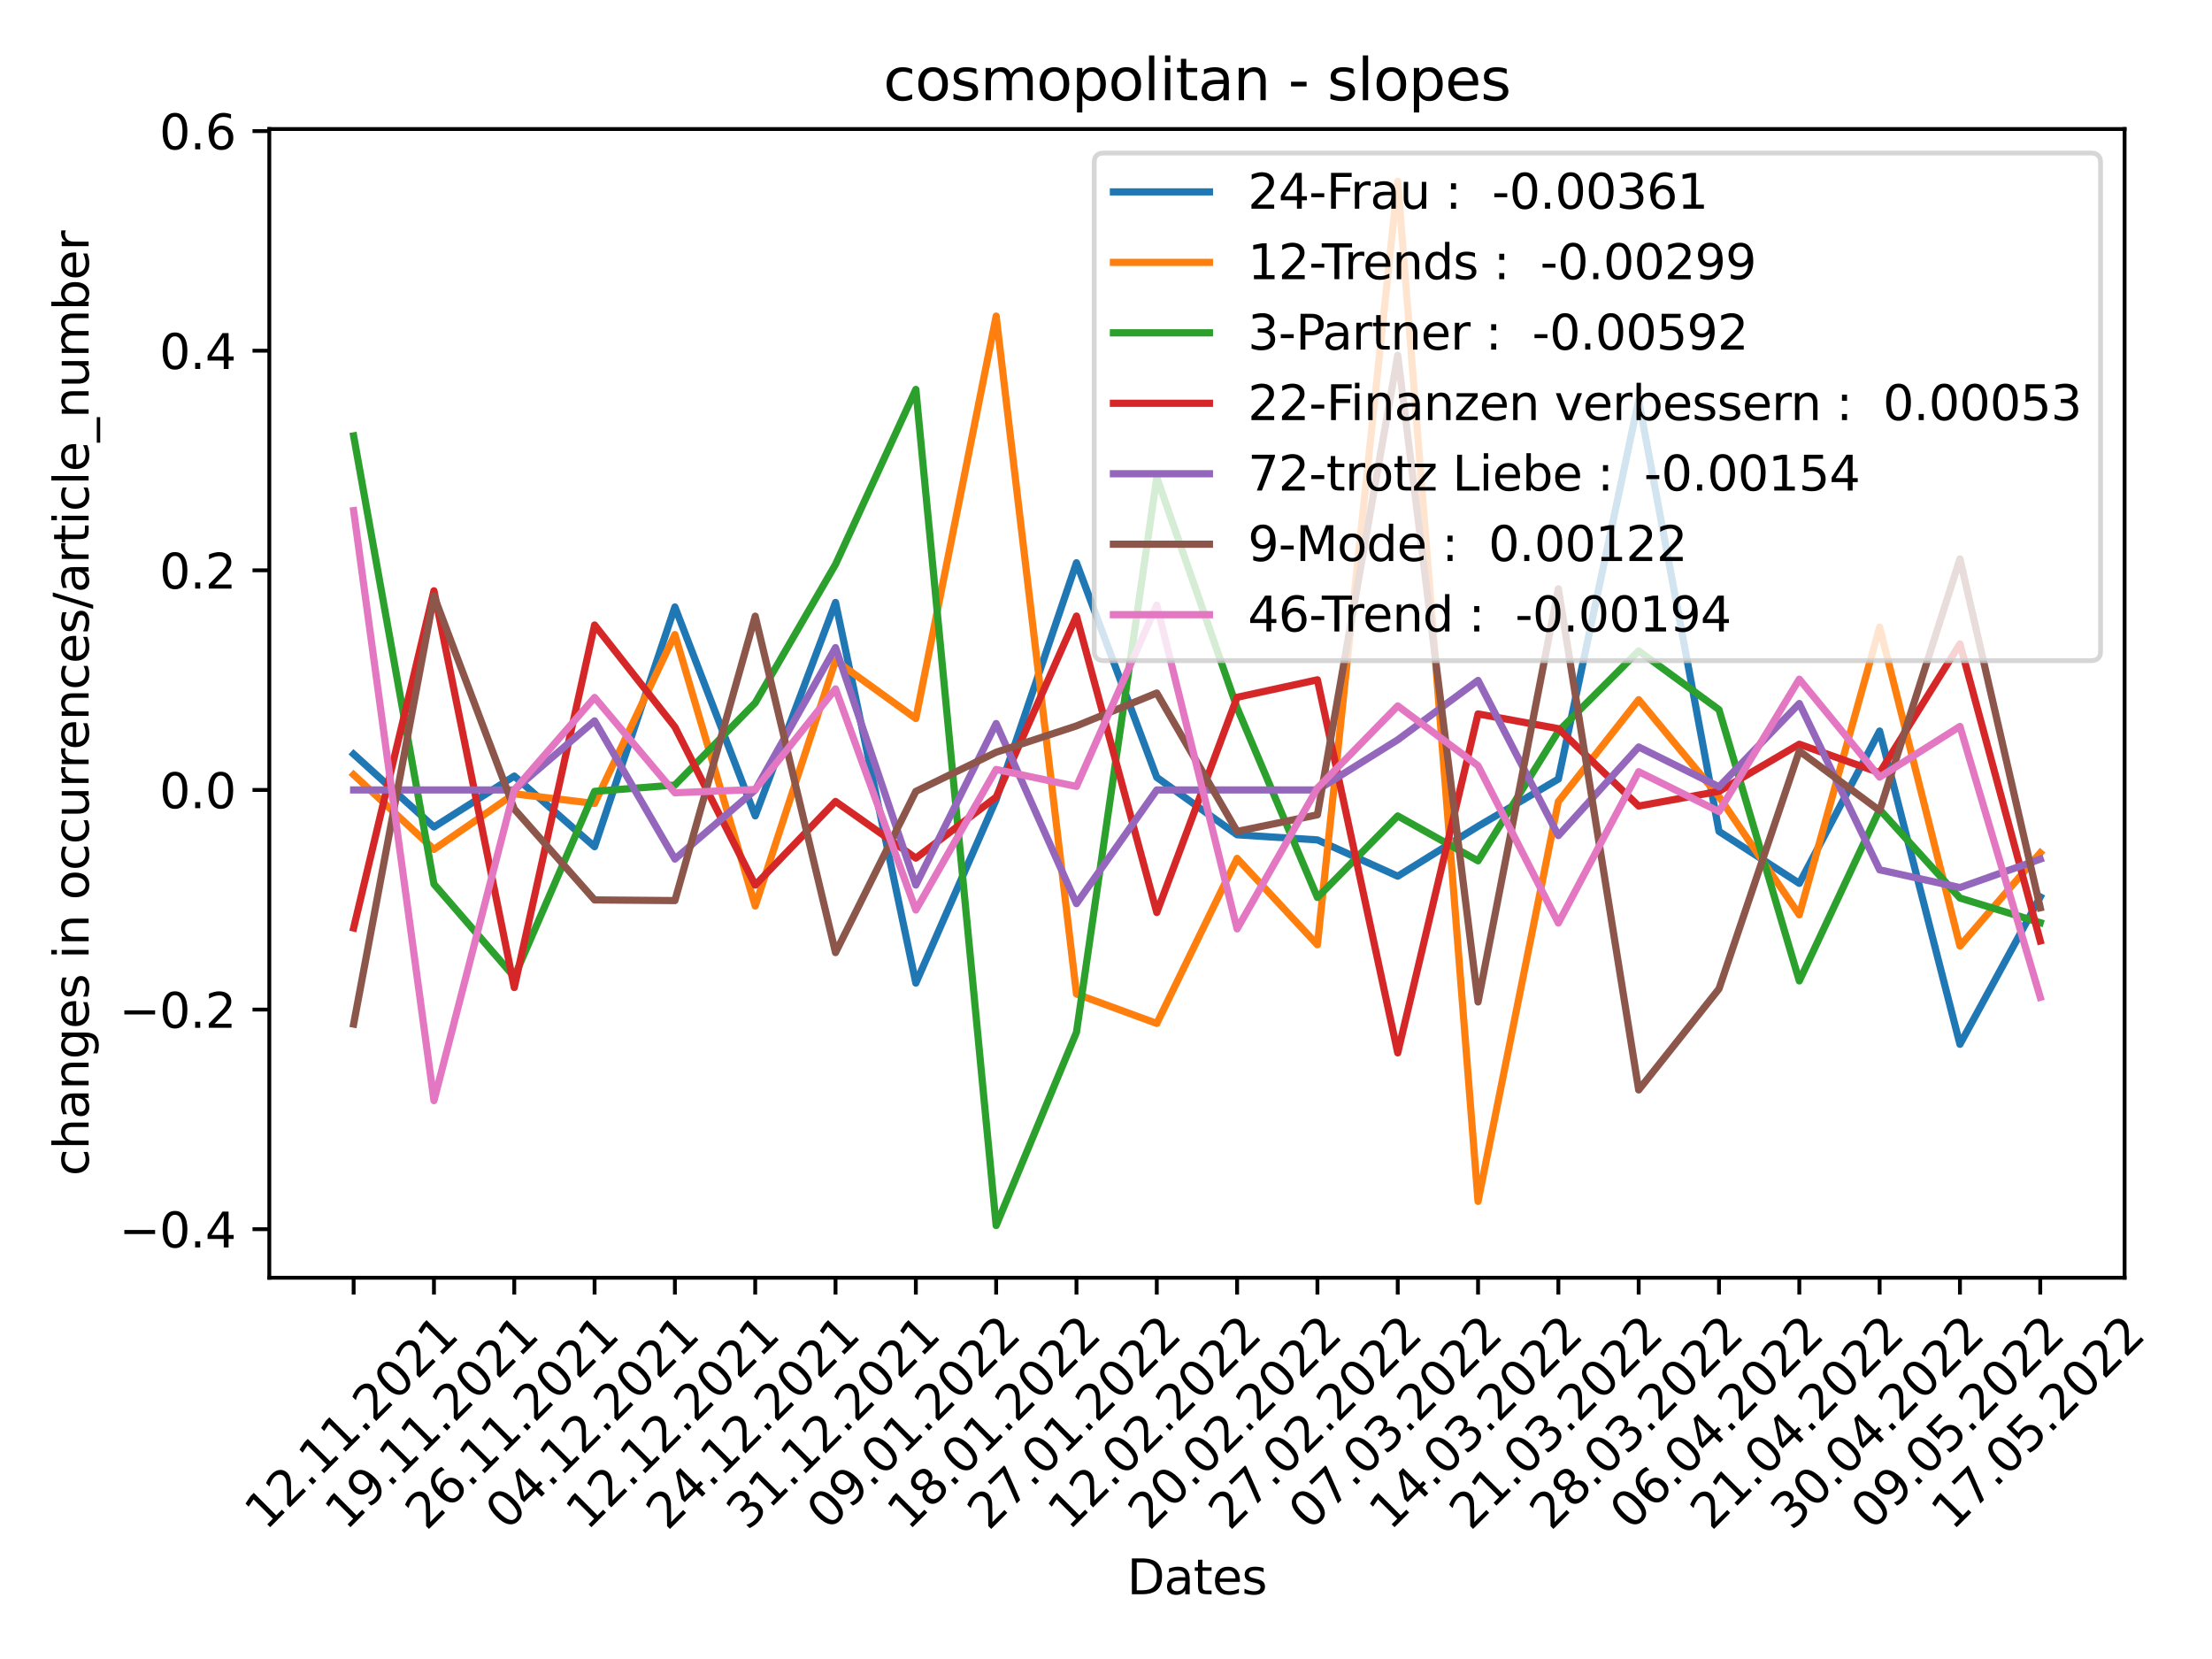 <?xml version="1.0" encoding="utf-8" standalone="no"?>
<!DOCTYPE svg PUBLIC "-//W3C//DTD SVG 1.1//EN"
  "http://www.w3.org/Graphics/SVG/1.1/DTD/svg11.dtd">
<svg xmlns:xlink="http://www.w3.org/1999/xlink" width="460.8pt" height="345.6pt" viewBox="0 0 460.8 345.6" xmlns="http://www.w3.org/2000/svg" version="1.1">
 <defs>
  <style type="text/css">*{stroke-linejoin: round; stroke-linecap: butt}</style>
 </defs>
 <g id="figure_1">
  <g id="patch_1">
   <path d="M 0 345.6 
L 460.8 345.6 
L 460.8 0 
L 0 0 
z
" style="fill: #ffffff"/>
  </g>
  <g id="axes_1">
   <g id="patch_2">
    <path d="M 56.101 266.181 
L 442.591 266.181 
L 442.591 26.88 
L 56.101 26.88 
z
" style="fill: #ffffff"/>
   </g>
   <g id="matplotlib.axis_1">
    <g id="xtick_1">
     <g id="line2d_1">
      <defs>
       <path id="m50a350d0f8" d="M 0 0 
L 0 3.5 
" style="stroke: #000000; stroke-width: 0.8"/>
      </defs>
      <g>
       <use xlink:href="#m50a350d0f8" x="73.669" y="266.181" style="stroke: #000000; stroke-width: 0.8"/>
      </g>
     </g>
     <g id="text_1">
      <!-- 12.11.2021 -->
      <g transform="translate(55.377 319.04)rotate(-45)scale(0.1 -0.1)">
       <defs>
        <path id="DejaVuSans-31" d="M 794 531 
L 1825 531 
L 1825 4091 
L 703 3866 
L 703 4441 
L 1819 4666 
L 2450 4666 
L 2450 531 
L 3481 531 
L 3481 0 
L 794 0 
L 794 531 
z
" transform="scale(0.016)"/>
        <path id="DejaVuSans-32" d="M 1228 531 
L 3431 531 
L 3431 0 
L 469 0 
L 469 531 
Q 828 903 1448 1529 
Q 2069 2156 2228 2338 
Q 2531 2678 2651 2914 
Q 2772 3150 2772 3378 
Q 2772 3750 2511 3984 
Q 2250 4219 1831 4219 
Q 1534 4219 1204 4116 
Q 875 4013 500 3803 
L 500 4441 
Q 881 4594 1212 4672 
Q 1544 4750 1819 4750 
Q 2544 4750 2975 4387 
Q 3406 4025 3406 3419 
Q 3406 3131 3298 2873 
Q 3191 2616 2906 2266 
Q 2828 2175 2409 1742 
Q 1991 1309 1228 531 
z
" transform="scale(0.016)"/>
        <path id="DejaVuSans-2e" d="M 684 794 
L 1344 794 
L 1344 0 
L 684 0 
L 684 794 
z
" transform="scale(0.016)"/>
        <path id="DejaVuSans-30" d="M 2034 4250 
Q 1547 4250 1301 3770 
Q 1056 3291 1056 2328 
Q 1056 1369 1301 889 
Q 1547 409 2034 409 
Q 2525 409 2770 889 
Q 3016 1369 3016 2328 
Q 3016 3291 2770 3770 
Q 2525 4250 2034 4250 
z
M 2034 4750 
Q 2819 4750 3233 4129 
Q 3647 3509 3647 2328 
Q 3647 1150 3233 529 
Q 2819 -91 2034 -91 
Q 1250 -91 836 529 
Q 422 1150 422 2328 
Q 422 3509 836 4129 
Q 1250 4750 2034 4750 
z
" transform="scale(0.016)"/>
       </defs>
       <use xlink:href="#DejaVuSans-31"/>
       <use xlink:href="#DejaVuSans-32" x="63.623"/>
       <use xlink:href="#DejaVuSans-2e" x="127.246"/>
       <use xlink:href="#DejaVuSans-31" x="159.033"/>
       <use xlink:href="#DejaVuSans-31" x="222.656"/>
       <use xlink:href="#DejaVuSans-2e" x="286.279"/>
       <use xlink:href="#DejaVuSans-32" x="318.066"/>
       <use xlink:href="#DejaVuSans-30" x="381.689"/>
       <use xlink:href="#DejaVuSans-32" x="445.312"/>
       <use xlink:href="#DejaVuSans-31" x="508.936"/>
      </g>
     </g>
    </g>
    <g id="xtick_2">
     <g id="line2d_2">
      <g>
       <use xlink:href="#m50a350d0f8" x="90.4" y="266.181" style="stroke: #000000; stroke-width: 0.8"/>
      </g>
     </g>
     <g id="text_2">
      <!-- 19.11.2021 -->
      <g transform="translate(72.108 319.04)rotate(-45)scale(0.1 -0.1)">
       <defs>
        <path id="DejaVuSans-39" d="M 703 97 
L 703 672 
Q 941 559 1184 500 
Q 1428 441 1663 441 
Q 2288 441 2617 861 
Q 2947 1281 2994 2138 
Q 2813 1869 2534 1725 
Q 2256 1581 1919 1581 
Q 1219 1581 811 2004 
Q 403 2428 403 3163 
Q 403 3881 828 4315 
Q 1253 4750 1959 4750 
Q 2769 4750 3195 4129 
Q 3622 3509 3622 2328 
Q 3622 1225 3098 567 
Q 2575 -91 1691 -91 
Q 1453 -91 1209 -44 
Q 966 3 703 97 
z
M 1959 2075 
Q 2384 2075 2632 2365 
Q 2881 2656 2881 3163 
Q 2881 3666 2632 3958 
Q 2384 4250 1959 4250 
Q 1534 4250 1286 3958 
Q 1038 3666 1038 3163 
Q 1038 2656 1286 2365 
Q 1534 2075 1959 2075 
z
" transform="scale(0.016)"/>
       </defs>
       <use xlink:href="#DejaVuSans-31"/>
       <use xlink:href="#DejaVuSans-39" x="63.623"/>
       <use xlink:href="#DejaVuSans-2e" x="127.246"/>
       <use xlink:href="#DejaVuSans-31" x="159.033"/>
       <use xlink:href="#DejaVuSans-31" x="222.656"/>
       <use xlink:href="#DejaVuSans-2e" x="286.279"/>
       <use xlink:href="#DejaVuSans-32" x="318.066"/>
       <use xlink:href="#DejaVuSans-30" x="381.689"/>
       <use xlink:href="#DejaVuSans-32" x="445.312"/>
       <use xlink:href="#DejaVuSans-31" x="508.936"/>
      </g>
     </g>
    </g>
    <g id="xtick_3">
     <g id="line2d_3">
      <g>
       <use xlink:href="#m50a350d0f8" x="107.131" y="266.181" style="stroke: #000000; stroke-width: 0.8"/>
      </g>
     </g>
     <g id="text_3">
      <!-- 26.11.2021 -->
      <g transform="translate(88.839 319.04)rotate(-45)scale(0.1 -0.1)">
       <defs>
        <path id="DejaVuSans-36" d="M 2113 2584 
Q 1688 2584 1439 2293 
Q 1191 2003 1191 1497 
Q 1191 994 1439 701 
Q 1688 409 2113 409 
Q 2538 409 2786 701 
Q 3034 994 3034 1497 
Q 3034 2003 2786 2293 
Q 2538 2584 2113 2584 
z
M 3366 4563 
L 3366 3988 
Q 3128 4100 2886 4159 
Q 2644 4219 2406 4219 
Q 1781 4219 1451 3797 
Q 1122 3375 1075 2522 
Q 1259 2794 1537 2939 
Q 1816 3084 2150 3084 
Q 2853 3084 3261 2657 
Q 3669 2231 3669 1497 
Q 3669 778 3244 343 
Q 2819 -91 2113 -91 
Q 1303 -91 875 529 
Q 447 1150 447 2328 
Q 447 3434 972 4092 
Q 1497 4750 2381 4750 
Q 2619 4750 2861 4703 
Q 3103 4656 3366 4563 
z
" transform="scale(0.016)"/>
       </defs>
       <use xlink:href="#DejaVuSans-32"/>
       <use xlink:href="#DejaVuSans-36" x="63.623"/>
       <use xlink:href="#DejaVuSans-2e" x="127.246"/>
       <use xlink:href="#DejaVuSans-31" x="159.033"/>
       <use xlink:href="#DejaVuSans-31" x="222.656"/>
       <use xlink:href="#DejaVuSans-2e" x="286.279"/>
       <use xlink:href="#DejaVuSans-32" x="318.066"/>
       <use xlink:href="#DejaVuSans-30" x="381.689"/>
       <use xlink:href="#DejaVuSans-32" x="445.312"/>
       <use xlink:href="#DejaVuSans-31" x="508.936"/>
      </g>
     </g>
    </g>
    <g id="xtick_4">
     <g id="line2d_4">
      <g>
       <use xlink:href="#m50a350d0f8" x="123.862" y="266.181" style="stroke: #000000; stroke-width: 0.8"/>
      </g>
     </g>
     <g id="text_4">
      <!-- 04.12.2021 -->
      <g transform="translate(105.57 319.04)rotate(-45)scale(0.1 -0.1)">
       <defs>
        <path id="DejaVuSans-34" d="M 2419 4116 
L 825 1625 
L 2419 1625 
L 2419 4116 
z
M 2253 4666 
L 3047 4666 
L 3047 1625 
L 3713 1625 
L 3713 1100 
L 3047 1100 
L 3047 0 
L 2419 0 
L 2419 1100 
L 313 1100 
L 313 1709 
L 2253 4666 
z
" transform="scale(0.016)"/>
       </defs>
       <use xlink:href="#DejaVuSans-30"/>
       <use xlink:href="#DejaVuSans-34" x="63.623"/>
       <use xlink:href="#DejaVuSans-2e" x="127.246"/>
       <use xlink:href="#DejaVuSans-31" x="159.033"/>
       <use xlink:href="#DejaVuSans-32" x="222.656"/>
       <use xlink:href="#DejaVuSans-2e" x="286.279"/>
       <use xlink:href="#DejaVuSans-32" x="318.066"/>
       <use xlink:href="#DejaVuSans-30" x="381.689"/>
       <use xlink:href="#DejaVuSans-32" x="445.312"/>
       <use xlink:href="#DejaVuSans-31" x="508.936"/>
      </g>
     </g>
    </g>
    <g id="xtick_5">
     <g id="line2d_5">
      <g>
       <use xlink:href="#m50a350d0f8" x="140.594" y="266.181" style="stroke: #000000; stroke-width: 0.8"/>
      </g>
     </g>
     <g id="text_5">
      <!-- 12.12.2021 -->
      <g transform="translate(122.302 319.04)rotate(-45)scale(0.1 -0.1)">
       <use xlink:href="#DejaVuSans-31"/>
       <use xlink:href="#DejaVuSans-32" x="63.623"/>
       <use xlink:href="#DejaVuSans-2e" x="127.246"/>
       <use xlink:href="#DejaVuSans-31" x="159.033"/>
       <use xlink:href="#DejaVuSans-32" x="222.656"/>
       <use xlink:href="#DejaVuSans-2e" x="286.279"/>
       <use xlink:href="#DejaVuSans-32" x="318.066"/>
       <use xlink:href="#DejaVuSans-30" x="381.689"/>
       <use xlink:href="#DejaVuSans-32" x="445.312"/>
       <use xlink:href="#DejaVuSans-31" x="508.936"/>
      </g>
     </g>
    </g>
    <g id="xtick_6">
     <g id="line2d_6">
      <g>
       <use xlink:href="#m50a350d0f8" x="157.325" y="266.181" style="stroke: #000000; stroke-width: 0.8"/>
      </g>
     </g>
     <g id="text_6">
      <!-- 24.12.2021 -->
      <g transform="translate(139.033 319.04)rotate(-45)scale(0.1 -0.1)">
       <use xlink:href="#DejaVuSans-32"/>
       <use xlink:href="#DejaVuSans-34" x="63.623"/>
       <use xlink:href="#DejaVuSans-2e" x="127.246"/>
       <use xlink:href="#DejaVuSans-31" x="159.033"/>
       <use xlink:href="#DejaVuSans-32" x="222.656"/>
       <use xlink:href="#DejaVuSans-2e" x="286.279"/>
       <use xlink:href="#DejaVuSans-32" x="318.066"/>
       <use xlink:href="#DejaVuSans-30" x="381.689"/>
       <use xlink:href="#DejaVuSans-32" x="445.312"/>
       <use xlink:href="#DejaVuSans-31" x="508.936"/>
      </g>
     </g>
    </g>
    <g id="xtick_7">
     <g id="line2d_7">
      <g>
       <use xlink:href="#m50a350d0f8" x="174.056" y="266.181" style="stroke: #000000; stroke-width: 0.8"/>
      </g>
     </g>
     <g id="text_7">
      <!-- 31.12.2021 -->
      <g transform="translate(155.764 319.04)rotate(-45)scale(0.1 -0.1)">
       <defs>
        <path id="DejaVuSans-33" d="M 2597 2516 
Q 3050 2419 3304 2112 
Q 3559 1806 3559 1356 
Q 3559 666 3084 287 
Q 2609 -91 1734 -91 
Q 1441 -91 1130 -33 
Q 819 25 488 141 
L 488 750 
Q 750 597 1062 519 
Q 1375 441 1716 441 
Q 2309 441 2620 675 
Q 2931 909 2931 1356 
Q 2931 1769 2642 2001 
Q 2353 2234 1838 2234 
L 1294 2234 
L 1294 2753 
L 1863 2753 
Q 2328 2753 2575 2939 
Q 2822 3125 2822 3475 
Q 2822 3834 2567 4026 
Q 2313 4219 1838 4219 
Q 1578 4219 1281 4162 
Q 984 4106 628 3988 
L 628 4550 
Q 988 4650 1302 4700 
Q 1616 4750 1894 4750 
Q 2613 4750 3031 4423 
Q 3450 4097 3450 3541 
Q 3450 3153 3228 2886 
Q 3006 2619 2597 2516 
z
" transform="scale(0.016)"/>
       </defs>
       <use xlink:href="#DejaVuSans-33"/>
       <use xlink:href="#DejaVuSans-31" x="63.623"/>
       <use xlink:href="#DejaVuSans-2e" x="127.246"/>
       <use xlink:href="#DejaVuSans-31" x="159.033"/>
       <use xlink:href="#DejaVuSans-32" x="222.656"/>
       <use xlink:href="#DejaVuSans-2e" x="286.279"/>
       <use xlink:href="#DejaVuSans-32" x="318.066"/>
       <use xlink:href="#DejaVuSans-30" x="381.689"/>
       <use xlink:href="#DejaVuSans-32" x="445.312"/>
       <use xlink:href="#DejaVuSans-31" x="508.936"/>
      </g>
     </g>
    </g>
    <g id="xtick_8">
     <g id="line2d_8">
      <g>
       <use xlink:href="#m50a350d0f8" x="190.787" y="266.181" style="stroke: #000000; stroke-width: 0.8"/>
      </g>
     </g>
     <g id="text_8">
      <!-- 09.01.2022 -->
      <g transform="translate(172.495 319.04)rotate(-45)scale(0.1 -0.1)">
       <use xlink:href="#DejaVuSans-30"/>
       <use xlink:href="#DejaVuSans-39" x="63.623"/>
       <use xlink:href="#DejaVuSans-2e" x="127.246"/>
       <use xlink:href="#DejaVuSans-30" x="159.033"/>
       <use xlink:href="#DejaVuSans-31" x="222.656"/>
       <use xlink:href="#DejaVuSans-2e" x="286.279"/>
       <use xlink:href="#DejaVuSans-32" x="318.066"/>
       <use xlink:href="#DejaVuSans-30" x="381.689"/>
       <use xlink:href="#DejaVuSans-32" x="445.312"/>
       <use xlink:href="#DejaVuSans-32" x="508.936"/>
      </g>
     </g>
    </g>
    <g id="xtick_9">
     <g id="line2d_9">
      <g>
       <use xlink:href="#m50a350d0f8" x="207.518" y="266.181" style="stroke: #000000; stroke-width: 0.8"/>
      </g>
     </g>
     <g id="text_9">
      <!-- 18.01.2022 -->
      <g transform="translate(189.226 319.04)rotate(-45)scale(0.1 -0.1)">
       <defs>
        <path id="DejaVuSans-38" d="M 2034 2216 
Q 1584 2216 1326 1975 
Q 1069 1734 1069 1313 
Q 1069 891 1326 650 
Q 1584 409 2034 409 
Q 2484 409 2743 651 
Q 3003 894 3003 1313 
Q 3003 1734 2745 1975 
Q 2488 2216 2034 2216 
z
M 1403 2484 
Q 997 2584 770 2862 
Q 544 3141 544 3541 
Q 544 4100 942 4425 
Q 1341 4750 2034 4750 
Q 2731 4750 3128 4425 
Q 3525 4100 3525 3541 
Q 3525 3141 3298 2862 
Q 3072 2584 2669 2484 
Q 3125 2378 3379 2068 
Q 3634 1759 3634 1313 
Q 3634 634 3220 271 
Q 2806 -91 2034 -91 
Q 1263 -91 848 271 
Q 434 634 434 1313 
Q 434 1759 690 2068 
Q 947 2378 1403 2484 
z
M 1172 3481 
Q 1172 3119 1398 2916 
Q 1625 2713 2034 2713 
Q 2441 2713 2670 2916 
Q 2900 3119 2900 3481 
Q 2900 3844 2670 4047 
Q 2441 4250 2034 4250 
Q 1625 4250 1398 4047 
Q 1172 3844 1172 3481 
z
" transform="scale(0.016)"/>
       </defs>
       <use xlink:href="#DejaVuSans-31"/>
       <use xlink:href="#DejaVuSans-38" x="63.623"/>
       <use xlink:href="#DejaVuSans-2e" x="127.246"/>
       <use xlink:href="#DejaVuSans-30" x="159.033"/>
       <use xlink:href="#DejaVuSans-31" x="222.656"/>
       <use xlink:href="#DejaVuSans-2e" x="286.279"/>
       <use xlink:href="#DejaVuSans-32" x="318.066"/>
       <use xlink:href="#DejaVuSans-30" x="381.689"/>
       <use xlink:href="#DejaVuSans-32" x="445.312"/>
       <use xlink:href="#DejaVuSans-32" x="508.936"/>
      </g>
     </g>
    </g>
    <g id="xtick_10">
     <g id="line2d_10">
      <g>
       <use xlink:href="#m50a350d0f8" x="224.249" y="266.181" style="stroke: #000000; stroke-width: 0.8"/>
      </g>
     </g>
     <g id="text_10">
      <!-- 27.01.2022 -->
      <g transform="translate(205.957 319.04)rotate(-45)scale(0.1 -0.1)">
       <defs>
        <path id="DejaVuSans-37" d="M 525 4666 
L 3525 4666 
L 3525 4397 
L 1831 0 
L 1172 0 
L 2766 4134 
L 525 4134 
L 525 4666 
z
" transform="scale(0.016)"/>
       </defs>
       <use xlink:href="#DejaVuSans-32"/>
       <use xlink:href="#DejaVuSans-37" x="63.623"/>
       <use xlink:href="#DejaVuSans-2e" x="127.246"/>
       <use xlink:href="#DejaVuSans-30" x="159.033"/>
       <use xlink:href="#DejaVuSans-31" x="222.656"/>
       <use xlink:href="#DejaVuSans-2e" x="286.279"/>
       <use xlink:href="#DejaVuSans-32" x="318.066"/>
       <use xlink:href="#DejaVuSans-30" x="381.689"/>
       <use xlink:href="#DejaVuSans-32" x="445.312"/>
       <use xlink:href="#DejaVuSans-32" x="508.936"/>
      </g>
     </g>
    </g>
    <g id="xtick_11">
     <g id="line2d_11">
      <g>
       <use xlink:href="#m50a350d0f8" x="240.98" y="266.181" style="stroke: #000000; stroke-width: 0.8"/>
      </g>
     </g>
     <g id="text_11">
      <!-- 12.02.2022 -->
      <g transform="translate(222.688 319.04)rotate(-45)scale(0.1 -0.1)">
       <use xlink:href="#DejaVuSans-31"/>
       <use xlink:href="#DejaVuSans-32" x="63.623"/>
       <use xlink:href="#DejaVuSans-2e" x="127.246"/>
       <use xlink:href="#DejaVuSans-30" x="159.033"/>
       <use xlink:href="#DejaVuSans-32" x="222.656"/>
       <use xlink:href="#DejaVuSans-2e" x="286.279"/>
       <use xlink:href="#DejaVuSans-32" x="318.066"/>
       <use xlink:href="#DejaVuSans-30" x="381.689"/>
       <use xlink:href="#DejaVuSans-32" x="445.312"/>
       <use xlink:href="#DejaVuSans-32" x="508.936"/>
      </g>
     </g>
    </g>
    <g id="xtick_12">
     <g id="line2d_12">
      <g>
       <use xlink:href="#m50a350d0f8" x="257.712" y="266.181" style="stroke: #000000; stroke-width: 0.8"/>
      </g>
     </g>
     <g id="text_12">
      <!-- 20.02.2022 -->
      <g transform="translate(239.42 319.04)rotate(-45)scale(0.1 -0.1)">
       <use xlink:href="#DejaVuSans-32"/>
       <use xlink:href="#DejaVuSans-30" x="63.623"/>
       <use xlink:href="#DejaVuSans-2e" x="127.246"/>
       <use xlink:href="#DejaVuSans-30" x="159.033"/>
       <use xlink:href="#DejaVuSans-32" x="222.656"/>
       <use xlink:href="#DejaVuSans-2e" x="286.279"/>
       <use xlink:href="#DejaVuSans-32" x="318.066"/>
       <use xlink:href="#DejaVuSans-30" x="381.689"/>
       <use xlink:href="#DejaVuSans-32" x="445.312"/>
       <use xlink:href="#DejaVuSans-32" x="508.936"/>
      </g>
     </g>
    </g>
    <g id="xtick_13">
     <g id="line2d_13">
      <g>
       <use xlink:href="#m50a350d0f8" x="274.443" y="266.181" style="stroke: #000000; stroke-width: 0.8"/>
      </g>
     </g>
     <g id="text_13">
      <!-- 27.02.2022 -->
      <g transform="translate(256.151 319.04)rotate(-45)scale(0.1 -0.1)">
       <use xlink:href="#DejaVuSans-32"/>
       <use xlink:href="#DejaVuSans-37" x="63.623"/>
       <use xlink:href="#DejaVuSans-2e" x="127.246"/>
       <use xlink:href="#DejaVuSans-30" x="159.033"/>
       <use xlink:href="#DejaVuSans-32" x="222.656"/>
       <use xlink:href="#DejaVuSans-2e" x="286.279"/>
       <use xlink:href="#DejaVuSans-32" x="318.066"/>
       <use xlink:href="#DejaVuSans-30" x="381.689"/>
       <use xlink:href="#DejaVuSans-32" x="445.312"/>
       <use xlink:href="#DejaVuSans-32" x="508.936"/>
      </g>
     </g>
    </g>
    <g id="xtick_14">
     <g id="line2d_14">
      <g>
       <use xlink:href="#m50a350d0f8" x="291.174" y="266.181" style="stroke: #000000; stroke-width: 0.8"/>
      </g>
     </g>
     <g id="text_14">
      <!-- 07.03.2022 -->
      <g transform="translate(272.882 319.04)rotate(-45)scale(0.1 -0.1)">
       <use xlink:href="#DejaVuSans-30"/>
       <use xlink:href="#DejaVuSans-37" x="63.623"/>
       <use xlink:href="#DejaVuSans-2e" x="127.246"/>
       <use xlink:href="#DejaVuSans-30" x="159.033"/>
       <use xlink:href="#DejaVuSans-33" x="222.656"/>
       <use xlink:href="#DejaVuSans-2e" x="286.279"/>
       <use xlink:href="#DejaVuSans-32" x="318.066"/>
       <use xlink:href="#DejaVuSans-30" x="381.689"/>
       <use xlink:href="#DejaVuSans-32" x="445.312"/>
       <use xlink:href="#DejaVuSans-32" x="508.936"/>
      </g>
     </g>
    </g>
    <g id="xtick_15">
     <g id="line2d_15">
      <g>
       <use xlink:href="#m50a350d0f8" x="307.905" y="266.181" style="stroke: #000000; stroke-width: 0.8"/>
      </g>
     </g>
     <g id="text_15">
      <!-- 14.03.2022 -->
      <g transform="translate(289.613 319.04)rotate(-45)scale(0.1 -0.1)">
       <use xlink:href="#DejaVuSans-31"/>
       <use xlink:href="#DejaVuSans-34" x="63.623"/>
       <use xlink:href="#DejaVuSans-2e" x="127.246"/>
       <use xlink:href="#DejaVuSans-30" x="159.033"/>
       <use xlink:href="#DejaVuSans-33" x="222.656"/>
       <use xlink:href="#DejaVuSans-2e" x="286.279"/>
       <use xlink:href="#DejaVuSans-32" x="318.066"/>
       <use xlink:href="#DejaVuSans-30" x="381.689"/>
       <use xlink:href="#DejaVuSans-32" x="445.312"/>
       <use xlink:href="#DejaVuSans-32" x="508.936"/>
      </g>
     </g>
    </g>
    <g id="xtick_16">
     <g id="line2d_16">
      <g>
       <use xlink:href="#m50a350d0f8" x="324.636" y="266.181" style="stroke: #000000; stroke-width: 0.8"/>
      </g>
     </g>
     <g id="text_16">
      <!-- 21.03.2022 -->
      <g transform="translate(306.344 319.04)rotate(-45)scale(0.1 -0.1)">
       <use xlink:href="#DejaVuSans-32"/>
       <use xlink:href="#DejaVuSans-31" x="63.623"/>
       <use xlink:href="#DejaVuSans-2e" x="127.246"/>
       <use xlink:href="#DejaVuSans-30" x="159.033"/>
       <use xlink:href="#DejaVuSans-33" x="222.656"/>
       <use xlink:href="#DejaVuSans-2e" x="286.279"/>
       <use xlink:href="#DejaVuSans-32" x="318.066"/>
       <use xlink:href="#DejaVuSans-30" x="381.689"/>
       <use xlink:href="#DejaVuSans-32" x="445.312"/>
       <use xlink:href="#DejaVuSans-32" x="508.936"/>
      </g>
     </g>
    </g>
    <g id="xtick_17">
     <g id="line2d_17">
      <g>
       <use xlink:href="#m50a350d0f8" x="341.367" y="266.181" style="stroke: #000000; stroke-width: 0.8"/>
      </g>
     </g>
     <g id="text_17">
      <!-- 28.03.2022 -->
      <g transform="translate(323.075 319.04)rotate(-45)scale(0.1 -0.1)">
       <use xlink:href="#DejaVuSans-32"/>
       <use xlink:href="#DejaVuSans-38" x="63.623"/>
       <use xlink:href="#DejaVuSans-2e" x="127.246"/>
       <use xlink:href="#DejaVuSans-30" x="159.033"/>
       <use xlink:href="#DejaVuSans-33" x="222.656"/>
       <use xlink:href="#DejaVuSans-2e" x="286.279"/>
       <use xlink:href="#DejaVuSans-32" x="318.066"/>
       <use xlink:href="#DejaVuSans-30" x="381.689"/>
       <use xlink:href="#DejaVuSans-32" x="445.312"/>
       <use xlink:href="#DejaVuSans-32" x="508.936"/>
      </g>
     </g>
    </g>
    <g id="xtick_18">
     <g id="line2d_18">
      <g>
       <use xlink:href="#m50a350d0f8" x="358.098" y="266.181" style="stroke: #000000; stroke-width: 0.8"/>
      </g>
     </g>
     <g id="text_18">
      <!-- 06.04.2022 -->
      <g transform="translate(339.806 319.04)rotate(-45)scale(0.1 -0.1)">
       <use xlink:href="#DejaVuSans-30"/>
       <use xlink:href="#DejaVuSans-36" x="63.623"/>
       <use xlink:href="#DejaVuSans-2e" x="127.246"/>
       <use xlink:href="#DejaVuSans-30" x="159.033"/>
       <use xlink:href="#DejaVuSans-34" x="222.656"/>
       <use xlink:href="#DejaVuSans-2e" x="286.279"/>
       <use xlink:href="#DejaVuSans-32" x="318.066"/>
       <use xlink:href="#DejaVuSans-30" x="381.689"/>
       <use xlink:href="#DejaVuSans-32" x="445.312"/>
       <use xlink:href="#DejaVuSans-32" x="508.936"/>
      </g>
     </g>
    </g>
    <g id="xtick_19">
     <g id="line2d_19">
      <g>
       <use xlink:href="#m50a350d0f8" x="374.829" y="266.181" style="stroke: #000000; stroke-width: 0.8"/>
      </g>
     </g>
     <g id="text_19">
      <!-- 21.04.2022 -->
      <g transform="translate(356.538 319.04)rotate(-45)scale(0.1 -0.1)">
       <use xlink:href="#DejaVuSans-32"/>
       <use xlink:href="#DejaVuSans-31" x="63.623"/>
       <use xlink:href="#DejaVuSans-2e" x="127.246"/>
       <use xlink:href="#DejaVuSans-30" x="159.033"/>
       <use xlink:href="#DejaVuSans-34" x="222.656"/>
       <use xlink:href="#DejaVuSans-2e" x="286.279"/>
       <use xlink:href="#DejaVuSans-32" x="318.066"/>
       <use xlink:href="#DejaVuSans-30" x="381.689"/>
       <use xlink:href="#DejaVuSans-32" x="445.312"/>
       <use xlink:href="#DejaVuSans-32" x="508.936"/>
      </g>
     </g>
    </g>
    <g id="xtick_20">
     <g id="line2d_20">
      <g>
       <use xlink:href="#m50a350d0f8" x="391.561" y="266.181" style="stroke: #000000; stroke-width: 0.8"/>
      </g>
     </g>
     <g id="text_20">
      <!-- 30.04.2022 -->
      <g transform="translate(373.269 319.04)rotate(-45)scale(0.1 -0.1)">
       <use xlink:href="#DejaVuSans-33"/>
       <use xlink:href="#DejaVuSans-30" x="63.623"/>
       <use xlink:href="#DejaVuSans-2e" x="127.246"/>
       <use xlink:href="#DejaVuSans-30" x="159.033"/>
       <use xlink:href="#DejaVuSans-34" x="222.656"/>
       <use xlink:href="#DejaVuSans-2e" x="286.279"/>
       <use xlink:href="#DejaVuSans-32" x="318.066"/>
       <use xlink:href="#DejaVuSans-30" x="381.689"/>
       <use xlink:href="#DejaVuSans-32" x="445.312"/>
       <use xlink:href="#DejaVuSans-32" x="508.936"/>
      </g>
     </g>
    </g>
    <g id="xtick_21">
     <g id="line2d_21">
      <g>
       <use xlink:href="#m50a350d0f8" x="408.292" y="266.181" style="stroke: #000000; stroke-width: 0.8"/>
      </g>
     </g>
     <g id="text_21">
      <!-- 09.05.2022 -->
      <g transform="translate(390 319.04)rotate(-45)scale(0.1 -0.1)">
       <defs>
        <path id="DejaVuSans-35" d="M 691 4666 
L 3169 4666 
L 3169 4134 
L 1269 4134 
L 1269 2991 
Q 1406 3038 1543 3061 
Q 1681 3084 1819 3084 
Q 2600 3084 3056 2656 
Q 3513 2228 3513 1497 
Q 3513 744 3044 326 
Q 2575 -91 1722 -91 
Q 1428 -91 1123 -41 
Q 819 9 494 109 
L 494 744 
Q 775 591 1075 516 
Q 1375 441 1709 441 
Q 2250 441 2565 725 
Q 2881 1009 2881 1497 
Q 2881 1984 2565 2268 
Q 2250 2553 1709 2553 
Q 1456 2553 1204 2497 
Q 953 2441 691 2322 
L 691 4666 
z
" transform="scale(0.016)"/>
       </defs>
       <use xlink:href="#DejaVuSans-30"/>
       <use xlink:href="#DejaVuSans-39" x="63.623"/>
       <use xlink:href="#DejaVuSans-2e" x="127.246"/>
       <use xlink:href="#DejaVuSans-30" x="159.033"/>
       <use xlink:href="#DejaVuSans-35" x="222.656"/>
       <use xlink:href="#DejaVuSans-2e" x="286.279"/>
       <use xlink:href="#DejaVuSans-32" x="318.066"/>
       <use xlink:href="#DejaVuSans-30" x="381.689"/>
       <use xlink:href="#DejaVuSans-32" x="445.312"/>
       <use xlink:href="#DejaVuSans-32" x="508.936"/>
      </g>
     </g>
    </g>
    <g id="xtick_22">
     <g id="line2d_22">
      <g>
       <use xlink:href="#m50a350d0f8" x="425.023" y="266.181" style="stroke: #000000; stroke-width: 0.8"/>
      </g>
     </g>
     <g id="text_22">
      <!-- 17.05.2022 -->
      <g transform="translate(406.731 319.04)rotate(-45)scale(0.1 -0.1)">
       <use xlink:href="#DejaVuSans-31"/>
       <use xlink:href="#DejaVuSans-37" x="63.623"/>
       <use xlink:href="#DejaVuSans-2e" x="127.246"/>
       <use xlink:href="#DejaVuSans-30" x="159.033"/>
       <use xlink:href="#DejaVuSans-35" x="222.656"/>
       <use xlink:href="#DejaVuSans-2e" x="286.279"/>
       <use xlink:href="#DejaVuSans-32" x="318.066"/>
       <use xlink:href="#DejaVuSans-30" x="381.689"/>
       <use xlink:href="#DejaVuSans-32" x="445.312"/>
       <use xlink:href="#DejaVuSans-32" x="508.936"/>
      </g>
     </g>
    </g>
    <g id="text_23">
     <!-- Dates -->
     <g transform="translate(234.79 332.109)scale(0.1 -0.1)">
      <defs>
       <path id="DejaVuSans-44" d="M 1259 4147 
L 1259 519 
L 2022 519 
Q 2988 519 3436 956 
Q 3884 1394 3884 2338 
Q 3884 3275 3436 3711 
Q 2988 4147 2022 4147 
L 1259 4147 
z
M 628 4666 
L 1925 4666 
Q 3281 4666 3915 4102 
Q 4550 3538 4550 2338 
Q 4550 1131 3912 565 
Q 3275 0 1925 0 
L 628 0 
L 628 4666 
z
" transform="scale(0.016)"/>
       <path id="DejaVuSans-61" d="M 2194 1759 
Q 1497 1759 1228 1600 
Q 959 1441 959 1056 
Q 959 750 1161 570 
Q 1363 391 1709 391 
Q 2188 391 2477 730 
Q 2766 1069 2766 1631 
L 2766 1759 
L 2194 1759 
z
M 3341 1997 
L 3341 0 
L 2766 0 
L 2766 531 
Q 2569 213 2275 61 
Q 1981 -91 1556 -91 
Q 1019 -91 701 211 
Q 384 513 384 1019 
Q 384 1609 779 1909 
Q 1175 2209 1959 2209 
L 2766 2209 
L 2766 2266 
Q 2766 2663 2505 2880 
Q 2244 3097 1772 3097 
Q 1472 3097 1187 3025 
Q 903 2953 641 2809 
L 641 3341 
Q 956 3463 1253 3523 
Q 1550 3584 1831 3584 
Q 2591 3584 2966 3190 
Q 3341 2797 3341 1997 
z
" transform="scale(0.016)"/>
       <path id="DejaVuSans-74" d="M 1172 4494 
L 1172 3500 
L 2356 3500 
L 2356 3053 
L 1172 3053 
L 1172 1153 
Q 1172 725 1289 603 
Q 1406 481 1766 481 
L 2356 481 
L 2356 0 
L 1766 0 
Q 1100 0 847 248 
Q 594 497 594 1153 
L 594 3053 
L 172 3053 
L 172 3500 
L 594 3500 
L 594 4494 
L 1172 4494 
z
" transform="scale(0.016)"/>
       <path id="DejaVuSans-65" d="M 3597 1894 
L 3597 1613 
L 953 1613 
Q 991 1019 1311 708 
Q 1631 397 2203 397 
Q 2534 397 2845 478 
Q 3156 559 3463 722 
L 3463 178 
Q 3153 47 2828 -22 
Q 2503 -91 2169 -91 
Q 1331 -91 842 396 
Q 353 884 353 1716 
Q 353 2575 817 3079 
Q 1281 3584 2069 3584 
Q 2775 3584 3186 3129 
Q 3597 2675 3597 1894 
z
M 3022 2063 
Q 3016 2534 2758 2815 
Q 2500 3097 2075 3097 
Q 1594 3097 1305 2825 
Q 1016 2553 972 2059 
L 3022 2063 
z
" transform="scale(0.016)"/>
       <path id="DejaVuSans-73" d="M 2834 3397 
L 2834 2853 
Q 2591 2978 2328 3040 
Q 2066 3103 1784 3103 
Q 1356 3103 1142 2972 
Q 928 2841 928 2578 
Q 928 2378 1081 2264 
Q 1234 2150 1697 2047 
L 1894 2003 
Q 2506 1872 2764 1633 
Q 3022 1394 3022 966 
Q 3022 478 2636 193 
Q 2250 -91 1575 -91 
Q 1294 -91 989 -36 
Q 684 19 347 128 
L 347 722 
Q 666 556 975 473 
Q 1284 391 1588 391 
Q 1994 391 2212 530 
Q 2431 669 2431 922 
Q 2431 1156 2273 1281 
Q 2116 1406 1581 1522 
L 1381 1569 
Q 847 1681 609 1914 
Q 372 2147 372 2553 
Q 372 3047 722 3315 
Q 1072 3584 1716 3584 
Q 2034 3584 2315 3537 
Q 2597 3491 2834 3397 
z
" transform="scale(0.016)"/>
      </defs>
      <use xlink:href="#DejaVuSans-44"/>
      <use xlink:href="#DejaVuSans-61" x="77.002"/>
      <use xlink:href="#DejaVuSans-74" x="138.281"/>
      <use xlink:href="#DejaVuSans-65" x="177.49"/>
      <use xlink:href="#DejaVuSans-73" x="239.014"/>
     </g>
    </g>
   </g>
   <g id="matplotlib.axis_2">
    <g id="ytick_1">
     <g id="line2d_23">
      <defs>
       <path id="m6af7faa15e" d="M 0 0 
L -3.5 0 
" style="stroke: #000000; stroke-width: 0.8"/>
      </defs>
      <g>
       <use xlink:href="#m6af7faa15e" x="56.101" y="256.062" style="stroke: #000000; stroke-width: 0.8"/>
      </g>
     </g>
     <g id="text_24">
      <!-- −0.4 -->
      <g transform="translate(24.818 259.861)scale(0.1 -0.1)">
       <defs>
        <path id="DejaVuSans-2212" d="M 678 2272 
L 4684 2272 
L 4684 1741 
L 678 1741 
L 678 2272 
z
" transform="scale(0.016)"/>
       </defs>
       <use xlink:href="#DejaVuSans-2212"/>
       <use xlink:href="#DejaVuSans-30" x="83.789"/>
       <use xlink:href="#DejaVuSans-2e" x="147.412"/>
       <use xlink:href="#DejaVuSans-34" x="179.199"/>
      </g>
     </g>
    </g>
    <g id="ytick_2">
     <g id="line2d_24">
      <g>
       <use xlink:href="#m6af7faa15e" x="56.101" y="210.312" style="stroke: #000000; stroke-width: 0.8"/>
      </g>
     </g>
     <g id="text_25">
      <!-- −0.2 -->
      <g transform="translate(24.818 214.111)scale(0.1 -0.1)">
       <use xlink:href="#DejaVuSans-2212"/>
       <use xlink:href="#DejaVuSans-30" x="83.789"/>
       <use xlink:href="#DejaVuSans-2e" x="147.412"/>
       <use xlink:href="#DejaVuSans-32" x="179.199"/>
      </g>
     </g>
    </g>
    <g id="ytick_3">
     <g id="line2d_25">
      <g>
       <use xlink:href="#m6af7faa15e" x="56.101" y="164.561" style="stroke: #000000; stroke-width: 0.8"/>
      </g>
     </g>
     <g id="text_26">
      <!-- 0.0 -->
      <g transform="translate(33.198 168.361)scale(0.1 -0.1)">
       <use xlink:href="#DejaVuSans-30"/>
       <use xlink:href="#DejaVuSans-2e" x="63.623"/>
       <use xlink:href="#DejaVuSans-30" x="95.41"/>
      </g>
     </g>
    </g>
    <g id="ytick_4">
     <g id="line2d_26">
      <g>
       <use xlink:href="#m6af7faa15e" x="56.101" y="118.811" style="stroke: #000000; stroke-width: 0.8"/>
      </g>
     </g>
     <g id="text_27">
      <!-- 0.2 -->
      <g transform="translate(33.198 122.61)scale(0.1 -0.1)">
       <use xlink:href="#DejaVuSans-30"/>
       <use xlink:href="#DejaVuSans-2e" x="63.623"/>
       <use xlink:href="#DejaVuSans-32" x="95.41"/>
      </g>
     </g>
    </g>
    <g id="ytick_5">
     <g id="line2d_27">
      <g>
       <use xlink:href="#m6af7faa15e" x="56.101" y="73.061" style="stroke: #000000; stroke-width: 0.8"/>
      </g>
     </g>
     <g id="text_28">
      <!-- 0.4 -->
      <g transform="translate(33.198 76.86)scale(0.1 -0.1)">
       <use xlink:href="#DejaVuSans-30"/>
       <use xlink:href="#DejaVuSans-2e" x="63.623"/>
       <use xlink:href="#DejaVuSans-34" x="95.41"/>
      </g>
     </g>
    </g>
    <g id="ytick_6">
     <g id="line2d_28">
      <g>
       <use xlink:href="#m6af7faa15e" x="56.101" y="27.31" style="stroke: #000000; stroke-width: 0.8"/>
      </g>
     </g>
     <g id="text_29">
      <!-- 0.6 -->
      <g transform="translate(33.198 31.109)scale(0.1 -0.1)">
       <use xlink:href="#DejaVuSans-30"/>
       <use xlink:href="#DejaVuSans-2e" x="63.623"/>
       <use xlink:href="#DejaVuSans-36" x="95.41"/>
      </g>
     </g>
    </g>
    <g id="text_30">
     <!-- changes in occurrences/article_number -->
     <g transform="translate(18.461 244.968)rotate(-90)scale(0.1 -0.1)">
      <defs>
       <path id="DejaVuSans-63" d="M 3122 3366 
L 3122 2828 
Q 2878 2963 2633 3030 
Q 2388 3097 2138 3097 
Q 1578 3097 1268 2742 
Q 959 2388 959 1747 
Q 959 1106 1268 751 
Q 1578 397 2138 397 
Q 2388 397 2633 464 
Q 2878 531 3122 666 
L 3122 134 
Q 2881 22 2623 -34 
Q 2366 -91 2075 -91 
Q 1284 -91 818 406 
Q 353 903 353 1747 
Q 353 2603 823 3093 
Q 1294 3584 2113 3584 
Q 2378 3584 2631 3529 
Q 2884 3475 3122 3366 
z
" transform="scale(0.016)"/>
       <path id="DejaVuSans-68" d="M 3513 2113 
L 3513 0 
L 2938 0 
L 2938 2094 
Q 2938 2591 2744 2837 
Q 2550 3084 2163 3084 
Q 1697 3084 1428 2787 
Q 1159 2491 1159 1978 
L 1159 0 
L 581 0 
L 581 4863 
L 1159 4863 
L 1159 2956 
Q 1366 3272 1645 3428 
Q 1925 3584 2291 3584 
Q 2894 3584 3203 3211 
Q 3513 2838 3513 2113 
z
" transform="scale(0.016)"/>
       <path id="DejaVuSans-6e" d="M 3513 2113 
L 3513 0 
L 2938 0 
L 2938 2094 
Q 2938 2591 2744 2837 
Q 2550 3084 2163 3084 
Q 1697 3084 1428 2787 
Q 1159 2491 1159 1978 
L 1159 0 
L 581 0 
L 581 3500 
L 1159 3500 
L 1159 2956 
Q 1366 3272 1645 3428 
Q 1925 3584 2291 3584 
Q 2894 3584 3203 3211 
Q 3513 2838 3513 2113 
z
" transform="scale(0.016)"/>
       <path id="DejaVuSans-67" d="M 2906 1791 
Q 2906 2416 2648 2759 
Q 2391 3103 1925 3103 
Q 1463 3103 1205 2759 
Q 947 2416 947 1791 
Q 947 1169 1205 825 
Q 1463 481 1925 481 
Q 2391 481 2648 825 
Q 2906 1169 2906 1791 
z
M 3481 434 
Q 3481 -459 3084 -895 
Q 2688 -1331 1869 -1331 
Q 1566 -1331 1297 -1286 
Q 1028 -1241 775 -1147 
L 775 -588 
Q 1028 -725 1275 -790 
Q 1522 -856 1778 -856 
Q 2344 -856 2625 -561 
Q 2906 -266 2906 331 
L 2906 616 
Q 2728 306 2450 153 
Q 2172 0 1784 0 
Q 1141 0 747 490 
Q 353 981 353 1791 
Q 353 2603 747 3093 
Q 1141 3584 1784 3584 
Q 2172 3584 2450 3431 
Q 2728 3278 2906 2969 
L 2906 3500 
L 3481 3500 
L 3481 434 
z
" transform="scale(0.016)"/>
       <path id="DejaVuSans-20" transform="scale(0.016)"/>
       <path id="DejaVuSans-69" d="M 603 3500 
L 1178 3500 
L 1178 0 
L 603 0 
L 603 3500 
z
M 603 4863 
L 1178 4863 
L 1178 4134 
L 603 4134 
L 603 4863 
z
" transform="scale(0.016)"/>
       <path id="DejaVuSans-6f" d="M 1959 3097 
Q 1497 3097 1228 2736 
Q 959 2375 959 1747 
Q 959 1119 1226 758 
Q 1494 397 1959 397 
Q 2419 397 2687 759 
Q 2956 1122 2956 1747 
Q 2956 2369 2687 2733 
Q 2419 3097 1959 3097 
z
M 1959 3584 
Q 2709 3584 3137 3096 
Q 3566 2609 3566 1747 
Q 3566 888 3137 398 
Q 2709 -91 1959 -91 
Q 1206 -91 779 398 
Q 353 888 353 1747 
Q 353 2609 779 3096 
Q 1206 3584 1959 3584 
z
" transform="scale(0.016)"/>
       <path id="DejaVuSans-75" d="M 544 1381 
L 544 3500 
L 1119 3500 
L 1119 1403 
Q 1119 906 1312 657 
Q 1506 409 1894 409 
Q 2359 409 2629 706 
Q 2900 1003 2900 1516 
L 2900 3500 
L 3475 3500 
L 3475 0 
L 2900 0 
L 2900 538 
Q 2691 219 2414 64 
Q 2138 -91 1772 -91 
Q 1169 -91 856 284 
Q 544 659 544 1381 
z
M 1991 3584 
L 1991 3584 
z
" transform="scale(0.016)"/>
       <path id="DejaVuSans-72" d="M 2631 2963 
Q 2534 3019 2420 3045 
Q 2306 3072 2169 3072 
Q 1681 3072 1420 2755 
Q 1159 2438 1159 1844 
L 1159 0 
L 581 0 
L 581 3500 
L 1159 3500 
L 1159 2956 
Q 1341 3275 1631 3429 
Q 1922 3584 2338 3584 
Q 2397 3584 2469 3576 
Q 2541 3569 2628 3553 
L 2631 2963 
z
" transform="scale(0.016)"/>
       <path id="DejaVuSans-2f" d="M 1625 4666 
L 2156 4666 
L 531 -594 
L 0 -594 
L 1625 4666 
z
" transform="scale(0.016)"/>
       <path id="DejaVuSans-6c" d="M 603 4863 
L 1178 4863 
L 1178 0 
L 603 0 
L 603 4863 
z
" transform="scale(0.016)"/>
       <path id="DejaVuSans-5f" d="M 3263 -1063 
L 3263 -1509 
L -63 -1509 
L -63 -1063 
L 3263 -1063 
z
" transform="scale(0.016)"/>
       <path id="DejaVuSans-6d" d="M 3328 2828 
Q 3544 3216 3844 3400 
Q 4144 3584 4550 3584 
Q 5097 3584 5394 3201 
Q 5691 2819 5691 2113 
L 5691 0 
L 5113 0 
L 5113 2094 
Q 5113 2597 4934 2840 
Q 4756 3084 4391 3084 
Q 3944 3084 3684 2787 
Q 3425 2491 3425 1978 
L 3425 0 
L 2847 0 
L 2847 2094 
Q 2847 2600 2669 2842 
Q 2491 3084 2119 3084 
Q 1678 3084 1418 2786 
Q 1159 2488 1159 1978 
L 1159 0 
L 581 0 
L 581 3500 
L 1159 3500 
L 1159 2956 
Q 1356 3278 1631 3431 
Q 1906 3584 2284 3584 
Q 2666 3584 2933 3390 
Q 3200 3197 3328 2828 
z
" transform="scale(0.016)"/>
       <path id="DejaVuSans-62" d="M 3116 1747 
Q 3116 2381 2855 2742 
Q 2594 3103 2138 3103 
Q 1681 3103 1420 2742 
Q 1159 2381 1159 1747 
Q 1159 1113 1420 752 
Q 1681 391 2138 391 
Q 2594 391 2855 752 
Q 3116 1113 3116 1747 
z
M 1159 2969 
Q 1341 3281 1617 3432 
Q 1894 3584 2278 3584 
Q 2916 3584 3314 3078 
Q 3713 2572 3713 1747 
Q 3713 922 3314 415 
Q 2916 -91 2278 -91 
Q 1894 -91 1617 61 
Q 1341 213 1159 525 
L 1159 0 
L 581 0 
L 581 4863 
L 1159 4863 
L 1159 2969 
z
" transform="scale(0.016)"/>
      </defs>
      <use xlink:href="#DejaVuSans-63"/>
      <use xlink:href="#DejaVuSans-68" x="54.98"/>
      <use xlink:href="#DejaVuSans-61" x="118.359"/>
      <use xlink:href="#DejaVuSans-6e" x="179.639"/>
      <use xlink:href="#DejaVuSans-67" x="243.018"/>
      <use xlink:href="#DejaVuSans-65" x="306.494"/>
      <use xlink:href="#DejaVuSans-73" x="368.018"/>
      <use xlink:href="#DejaVuSans-20" x="420.117"/>
      <use xlink:href="#DejaVuSans-69" x="451.904"/>
      <use xlink:href="#DejaVuSans-6e" x="479.688"/>
      <use xlink:href="#DejaVuSans-20" x="543.066"/>
      <use xlink:href="#DejaVuSans-6f" x="574.854"/>
      <use xlink:href="#DejaVuSans-63" x="636.035"/>
      <use xlink:href="#DejaVuSans-63" x="691.016"/>
      <use xlink:href="#DejaVuSans-75" x="745.996"/>
      <use xlink:href="#DejaVuSans-72" x="809.375"/>
      <use xlink:href="#DejaVuSans-72" x="848.738"/>
      <use xlink:href="#DejaVuSans-65" x="887.602"/>
      <use xlink:href="#DejaVuSans-6e" x="949.125"/>
      <use xlink:href="#DejaVuSans-63" x="1012.504"/>
      <use xlink:href="#DejaVuSans-65" x="1067.484"/>
      <use xlink:href="#DejaVuSans-73" x="1129.008"/>
      <use xlink:href="#DejaVuSans-2f" x="1181.107"/>
      <use xlink:href="#DejaVuSans-61" x="1214.799"/>
      <use xlink:href="#DejaVuSans-72" x="1276.078"/>
      <use xlink:href="#DejaVuSans-74" x="1317.191"/>
      <use xlink:href="#DejaVuSans-69" x="1356.4"/>
      <use xlink:href="#DejaVuSans-63" x="1384.184"/>
      <use xlink:href="#DejaVuSans-6c" x="1439.164"/>
      <use xlink:href="#DejaVuSans-65" x="1466.947"/>
      <use xlink:href="#DejaVuSans-5f" x="1528.471"/>
      <use xlink:href="#DejaVuSans-6e" x="1578.471"/>
      <use xlink:href="#DejaVuSans-75" x="1641.85"/>
      <use xlink:href="#DejaVuSans-6d" x="1705.229"/>
      <use xlink:href="#DejaVuSans-62" x="1802.641"/>
      <use xlink:href="#DejaVuSans-65" x="1866.117"/>
      <use xlink:href="#DejaVuSans-72" x="1927.641"/>
     </g>
    </g>
   </g>
   <g id="line2d_29">
    <path d="M 73.669 157.101 
L 90.4 172.277 
L 107.131 161.671 
L 123.862 176.389 
L 140.594 126.443 
L 157.325 169.96 
L 174.056 125.497 
L 190.787 204.797 
L 207.518 166.564 
L 224.249 117.231 
L 240.98 161.944 
L 257.712 173.901 
L 274.443 174.967 
L 291.174 182.529 
L 307.905 172.137 
L 324.636 162.296 
L 341.367 83.342 
L 358.098 173.193 
L 374.829 184.021 
L 391.561 152.289 
L 408.292 217.547 
L 425.023 186.852 
" clip-path="url(#pe0c220da04)" style="fill: none; stroke: #1f77b4; stroke-width: 1.5; stroke-linecap: square"/>
   </g>
   <g id="line2d_30">
    <path d="M 73.669 161.393 
L 90.4 176.941 
L 107.131 165.369 
L 123.862 167.374 
L 140.594 132.189 
L 157.325 188.738 
L 174.056 137.596 
L 190.787 149.685 
L 207.518 65.848 
L 224.249 207.069 
L 240.98 213.203 
L 257.712 178.815 
L 274.443 196.814 
L 291.174 37.757 
L 307.905 250.269 
L 324.636 166.977 
L 341.367 145.76 
L 358.098 165.97 
L 374.829 190.574 
L 391.561 130.629 
L 408.292 197.071 
L 425.023 177.67 
" clip-path="url(#pe0c220da04)" style="fill: none; stroke: #ff7f0e; stroke-width: 1.5; stroke-linecap: square"/>
   </g>
   <g id="line2d_31">
    <path d="M 73.669 90.796 
L 90.4 184.17 
L 107.131 203.497 
L 123.862 164.853 
L 140.594 163.537 
L 157.325 146.423 
L 174.056 117.567 
L 190.787 81.122 
L 207.518 255.304 
L 224.249 215.041 
L 240.98 99.461 
L 257.712 147.451 
L 274.443 186.964 
L 291.174 169.978 
L 307.905 179.328 
L 324.636 152.338 
L 341.367 135.598 
L 358.098 147.833 
L 374.829 204.346 
L 391.561 168.634 
L 408.292 187.077 
L 425.023 192.211 
" clip-path="url(#pe0c220da04)" style="fill: none; stroke: #2ca02c; stroke-width: 1.5; stroke-linecap: square"/>
   </g>
   <g id="line2d_32">
    <path d="M 73.669 193.323 
L 90.4 123.077 
L 107.131 205.726 
L 123.862 130.196 
L 140.594 151.45 
L 157.325 184.383 
L 174.056 166.954 
L 190.787 178.762 
L 207.518 166.043 
L 224.249 128.338 
L 240.98 190.092 
L 257.712 145.258 
L 274.443 141.618 
L 291.174 219.334 
L 307.905 148.721 
L 324.636 151.794 
L 341.367 167.917 
L 358.098 164.844 
L 374.829 155.035 
L 391.561 160.981 
L 408.292 134.142 
L 425.023 196.018 
" clip-path="url(#pe0c220da04)" style="fill: none; stroke: #d62728; stroke-width: 1.5; stroke-linecap: square"/>
   </g>
   <g id="line2d_33">
    <path d="M 73.669 164.561 
L 90.4 164.561 
L 107.131 164.561 
L 123.862 150.163 
L 140.594 178.96 
L 157.325 164.561 
L 174.056 134.908 
L 190.787 184.375 
L 207.518 150.722 
L 224.249 188.241 
L 240.98 164.561 
L 257.712 164.561 
L 274.443 164.561 
L 291.174 154.115 
L 307.905 141.746 
L 324.636 174.072 
L 341.367 155.607 
L 358.098 163.903 
L 374.829 146.549 
L 391.561 181.201 
L 408.292 184.891 
L 425.023 178.968 
" clip-path="url(#pe0c220da04)" style="fill: none; stroke: #9467bd; stroke-width: 1.5; stroke-linecap: square"/>
   </g>
   <g id="line2d_34">
    <path d="M 73.669 213.336 
L 90.4 124.138 
L 107.131 168.529 
L 123.862 187.47 
L 140.594 187.607 
L 157.325 128.362 
L 174.056 198.446 
L 190.787 164.856 
L 207.518 156.708 
L 224.249 151.22 
L 240.98 144.367 
L 257.712 173.198 
L 274.443 169.74 
L 291.174 73.999 
L 307.905 208.726 
L 324.636 122.654 
L 341.367 227.053 
L 358.098 205.997 
L 374.829 156.446 
L 391.561 168.864 
L 408.292 116.422 
L 425.023 189.112 
" clip-path="url(#pe0c220da04)" style="fill: none; stroke: #8c564b; stroke-width: 1.5; stroke-linecap: square"/>
   </g>
   <g id="line2d_35">
    <path d="M 73.669 106.374 
L 90.4 229.285 
L 107.131 164.561 
L 123.862 145.296 
L 140.594 165.149 
L 157.325 164.468 
L 174.056 143.512 
L 190.787 189.569 
L 207.518 160.291 
L 224.249 163.831 
L 240.98 126.053 
L 257.712 193.504 
L 274.443 164.176 
L 291.174 147.054 
L 307.905 159.519 
L 324.636 192.274 
L 341.367 160.76 
L 358.098 169.048 
L 374.829 141.487 
L 391.561 161.894 
L 408.292 151.327 
L 425.023 207.757 
" clip-path="url(#pe0c220da04)" style="fill: none; stroke: #e377c2; stroke-width: 1.5; stroke-linecap: square"/>
   </g>
   <g id="patch_3">
    <path d="M 56.101 266.181 
L 56.101 26.88 
" style="fill: none; stroke: #000000; stroke-width: 0.8; stroke-linejoin: miter; stroke-linecap: square"/>
   </g>
   <g id="patch_4">
    <path d="M 442.591 266.181 
L 442.591 26.88 
" style="fill: none; stroke: #000000; stroke-width: 0.8; stroke-linejoin: miter; stroke-linecap: square"/>
   </g>
   <g id="patch_5">
    <path d="M 56.101 266.181 
L 442.591 266.181 
" style="fill: none; stroke: #000000; stroke-width: 0.8; stroke-linejoin: miter; stroke-linecap: square"/>
   </g>
   <g id="patch_6">
    <path d="M 56.101 26.88 
L 442.591 26.88 
" style="fill: none; stroke: #000000; stroke-width: 0.8; stroke-linejoin: miter; stroke-linecap: square"/>
   </g>
   <g id="text_31">
    <!-- cosmopolitan - slopes -->
    <g transform="translate(184.02 20.88)scale(0.12 -0.12)">
     <defs>
      <path id="DejaVuSans-70" d="M 1159 525 
L 1159 -1331 
L 581 -1331 
L 581 3500 
L 1159 3500 
L 1159 2969 
Q 1341 3281 1617 3432 
Q 1894 3584 2278 3584 
Q 2916 3584 3314 3078 
Q 3713 2572 3713 1747 
Q 3713 922 3314 415 
Q 2916 -91 2278 -91 
Q 1894 -91 1617 61 
Q 1341 213 1159 525 
z
M 3116 1747 
Q 3116 2381 2855 2742 
Q 2594 3103 2138 3103 
Q 1681 3103 1420 2742 
Q 1159 2381 1159 1747 
Q 1159 1113 1420 752 
Q 1681 391 2138 391 
Q 2594 391 2855 752 
Q 3116 1113 3116 1747 
z
" transform="scale(0.016)"/>
      <path id="DejaVuSans-2d" d="M 313 2009 
L 1997 2009 
L 1997 1497 
L 313 1497 
L 313 2009 
z
" transform="scale(0.016)"/>
     </defs>
     <use xlink:href="#DejaVuSans-63"/>
     <use xlink:href="#DejaVuSans-6f" x="54.98"/>
     <use xlink:href="#DejaVuSans-73" x="116.162"/>
     <use xlink:href="#DejaVuSans-6d" x="168.262"/>
     <use xlink:href="#DejaVuSans-6f" x="265.674"/>
     <use xlink:href="#DejaVuSans-70" x="326.855"/>
     <use xlink:href="#DejaVuSans-6f" x="390.332"/>
     <use xlink:href="#DejaVuSans-6c" x="451.514"/>
     <use xlink:href="#DejaVuSans-69" x="479.297"/>
     <use xlink:href="#DejaVuSans-74" x="507.08"/>
     <use xlink:href="#DejaVuSans-61" x="546.289"/>
     <use xlink:href="#DejaVuSans-6e" x="607.568"/>
     <use xlink:href="#DejaVuSans-20" x="670.947"/>
     <use xlink:href="#DejaVuSans-2d" x="702.734"/>
     <use xlink:href="#DejaVuSans-20" x="738.818"/>
     <use xlink:href="#DejaVuSans-73" x="770.605"/>
     <use xlink:href="#DejaVuSans-6c" x="822.705"/>
     <use xlink:href="#DejaVuSans-6f" x="850.488"/>
     <use xlink:href="#DejaVuSans-70" x="911.67"/>
     <use xlink:href="#DejaVuSans-65" x="975.146"/>
     <use xlink:href="#DejaVuSans-73" x="1036.67"/>
    </g>
   </g>
   <g id="legend_1">
    <g id="patch_7">
     <path d="M 229.947 137.627 
L 435.591 137.627 
Q 437.591 137.627 437.591 135.627 
L 437.591 33.88 
Q 437.591 31.88 435.591 31.88 
L 229.947 31.88 
Q 227.947 31.88 227.947 33.88 
L 227.947 135.627 
Q 227.947 137.627 229.947 137.627 
z
" style="fill: #ffffff; opacity: 0.8; stroke: #cccccc; stroke-linejoin: miter"/>
    </g>
    <g id="line2d_36">
     <path d="M 231.947 39.978 
L 241.947 39.978 
L 251.947 39.978 
" style="fill: none; stroke: #1f77b4; stroke-width: 1.5; stroke-linecap: square"/>
    </g>
    <g id="text_32">
     <!-- 24-Frau :  -0.00361 -->
     <g transform="translate(259.947 43.478)scale(0.1 -0.1)">
      <defs>
       <path id="DejaVuSans-46" d="M 628 4666 
L 3309 4666 
L 3309 4134 
L 1259 4134 
L 1259 2759 
L 3109 2759 
L 3109 2228 
L 1259 2228 
L 1259 0 
L 628 0 
L 628 4666 
z
" transform="scale(0.016)"/>
       <path id="DejaVuSans-3a" d="M 750 794 
L 1409 794 
L 1409 0 
L 750 0 
L 750 794 
z
M 750 3309 
L 1409 3309 
L 1409 2516 
L 750 2516 
L 750 3309 
z
" transform="scale(0.016)"/>
      </defs>
      <use xlink:href="#DejaVuSans-32"/>
      <use xlink:href="#DejaVuSans-34" x="63.623"/>
      <use xlink:href="#DejaVuSans-2d" x="127.246"/>
      <use xlink:href="#DejaVuSans-46" x="163.33"/>
      <use xlink:href="#DejaVuSans-72" x="213.6"/>
      <use xlink:href="#DejaVuSans-61" x="254.713"/>
      <use xlink:href="#DejaVuSans-75" x="315.992"/>
      <use xlink:href="#DejaVuSans-20" x="379.371"/>
      <use xlink:href="#DejaVuSans-3a" x="411.158"/>
      <use xlink:href="#DejaVuSans-20" x="444.85"/>
      <use xlink:href="#DejaVuSans-20" x="476.637"/>
      <use xlink:href="#DejaVuSans-2d" x="508.424"/>
      <use xlink:href="#DejaVuSans-30" x="544.508"/>
      <use xlink:href="#DejaVuSans-2e" x="608.131"/>
      <use xlink:href="#DejaVuSans-30" x="639.918"/>
      <use xlink:href="#DejaVuSans-30" x="703.541"/>
      <use xlink:href="#DejaVuSans-33" x="767.164"/>
      <use xlink:href="#DejaVuSans-36" x="830.787"/>
      <use xlink:href="#DejaVuSans-31" x="894.41"/>
     </g>
    </g>
    <g id="line2d_37">
     <path d="M 231.947 54.657 
L 241.947 54.657 
L 251.947 54.657 
" style="fill: none; stroke: #ff7f0e; stroke-width: 1.5; stroke-linecap: square"/>
    </g>
    <g id="text_33">
     <!-- 12-Trends :  -0.00299 -->
     <g transform="translate(259.947 58.157)scale(0.1 -0.1)">
      <defs>
       <path id="DejaVuSans-54" d="M -19 4666 
L 3928 4666 
L 3928 4134 
L 2272 4134 
L 2272 0 
L 1638 0 
L 1638 4134 
L -19 4134 
L -19 4666 
z
" transform="scale(0.016)"/>
       <path id="DejaVuSans-64" d="M 2906 2969 
L 2906 4863 
L 3481 4863 
L 3481 0 
L 2906 0 
L 2906 525 
Q 2725 213 2448 61 
Q 2172 -91 1784 -91 
Q 1150 -91 751 415 
Q 353 922 353 1747 
Q 353 2572 751 3078 
Q 1150 3584 1784 3584 
Q 2172 3584 2448 3432 
Q 2725 3281 2906 2969 
z
M 947 1747 
Q 947 1113 1208 752 
Q 1469 391 1925 391 
Q 2381 391 2643 752 
Q 2906 1113 2906 1747 
Q 2906 2381 2643 2742 
Q 2381 3103 1925 3103 
Q 1469 3103 1208 2742 
Q 947 2381 947 1747 
z
" transform="scale(0.016)"/>
      </defs>
      <use xlink:href="#DejaVuSans-31"/>
      <use xlink:href="#DejaVuSans-32" x="63.623"/>
      <use xlink:href="#DejaVuSans-2d" x="127.246"/>
      <use xlink:href="#DejaVuSans-54" x="154.205"/>
      <use xlink:href="#DejaVuSans-72" x="200.539"/>
      <use xlink:href="#DejaVuSans-65" x="239.402"/>
      <use xlink:href="#DejaVuSans-6e" x="300.926"/>
      <use xlink:href="#DejaVuSans-64" x="364.305"/>
      <use xlink:href="#DejaVuSans-73" x="427.781"/>
      <use xlink:href="#DejaVuSans-20" x="479.881"/>
      <use xlink:href="#DejaVuSans-3a" x="511.668"/>
      <use xlink:href="#DejaVuSans-20" x="545.359"/>
      <use xlink:href="#DejaVuSans-20" x="577.146"/>
      <use xlink:href="#DejaVuSans-2d" x="608.934"/>
      <use xlink:href="#DejaVuSans-30" x="645.018"/>
      <use xlink:href="#DejaVuSans-2e" x="708.641"/>
      <use xlink:href="#DejaVuSans-30" x="740.428"/>
      <use xlink:href="#DejaVuSans-30" x="804.051"/>
      <use xlink:href="#DejaVuSans-32" x="867.674"/>
      <use xlink:href="#DejaVuSans-39" x="931.297"/>
      <use xlink:href="#DejaVuSans-39" x="994.92"/>
     </g>
    </g>
    <g id="line2d_38">
     <path d="M 231.947 69.335 
L 241.947 69.335 
L 251.947 69.335 
" style="fill: none; stroke: #2ca02c; stroke-width: 1.5; stroke-linecap: square"/>
    </g>
    <g id="text_34">
     <!-- 3-Partner :  -0.00592 -->
     <g transform="translate(259.947 72.835)scale(0.1 -0.1)">
      <defs>
       <path id="DejaVuSans-50" d="M 1259 4147 
L 1259 2394 
L 2053 2394 
Q 2494 2394 2734 2622 
Q 2975 2850 2975 3272 
Q 2975 3691 2734 3919 
Q 2494 4147 2053 4147 
L 1259 4147 
z
M 628 4666 
L 2053 4666 
Q 2838 4666 3239 4311 
Q 3641 3956 3641 3272 
Q 3641 2581 3239 2228 
Q 2838 1875 2053 1875 
L 1259 1875 
L 1259 0 
L 628 0 
L 628 4666 
z
" transform="scale(0.016)"/>
      </defs>
      <use xlink:href="#DejaVuSans-33"/>
      <use xlink:href="#DejaVuSans-2d" x="63.623"/>
      <use xlink:href="#DejaVuSans-50" x="99.707"/>
      <use xlink:href="#DejaVuSans-61" x="155.51"/>
      <use xlink:href="#DejaVuSans-72" x="216.789"/>
      <use xlink:href="#DejaVuSans-74" x="257.902"/>
      <use xlink:href="#DejaVuSans-6e" x="297.111"/>
      <use xlink:href="#DejaVuSans-65" x="360.49"/>
      <use xlink:href="#DejaVuSans-72" x="422.014"/>
      <use xlink:href="#DejaVuSans-20" x="463.127"/>
      <use xlink:href="#DejaVuSans-3a" x="494.914"/>
      <use xlink:href="#DejaVuSans-20" x="528.605"/>
      <use xlink:href="#DejaVuSans-20" x="560.393"/>
      <use xlink:href="#DejaVuSans-2d" x="592.18"/>
      <use xlink:href="#DejaVuSans-30" x="628.264"/>
      <use xlink:href="#DejaVuSans-2e" x="691.887"/>
      <use xlink:href="#DejaVuSans-30" x="723.674"/>
      <use xlink:href="#DejaVuSans-30" x="787.297"/>
      <use xlink:href="#DejaVuSans-35" x="850.92"/>
      <use xlink:href="#DejaVuSans-39" x="914.543"/>
      <use xlink:href="#DejaVuSans-32" x="978.166"/>
     </g>
    </g>
    <g id="line2d_39">
     <path d="M 231.947 84.013 
L 241.947 84.013 
L 251.947 84.013 
" style="fill: none; stroke: #d62728; stroke-width: 1.5; stroke-linecap: square"/>
    </g>
    <g id="text_35">
     <!-- 22-Finanzen verbessern :  0.00053 -->
     <g transform="translate(259.947 87.513)scale(0.1 -0.1)">
      <defs>
       <path id="DejaVuSans-7a" d="M 353 3500 
L 3084 3500 
L 3084 2975 
L 922 459 
L 3084 459 
L 3084 0 
L 275 0 
L 275 525 
L 2438 3041 
L 353 3041 
L 353 3500 
z
" transform="scale(0.016)"/>
       <path id="DejaVuSans-76" d="M 191 3500 
L 800 3500 
L 1894 563 
L 2988 3500 
L 3597 3500 
L 2284 0 
L 1503 0 
L 191 3500 
z
" transform="scale(0.016)"/>
      </defs>
      <use xlink:href="#DejaVuSans-32"/>
      <use xlink:href="#DejaVuSans-32" x="63.623"/>
      <use xlink:href="#DejaVuSans-2d" x="127.246"/>
      <use xlink:href="#DejaVuSans-46" x="163.33"/>
      <use xlink:href="#DejaVuSans-69" x="213.6"/>
      <use xlink:href="#DejaVuSans-6e" x="241.383"/>
      <use xlink:href="#DejaVuSans-61" x="304.762"/>
      <use xlink:href="#DejaVuSans-6e" x="366.041"/>
      <use xlink:href="#DejaVuSans-7a" x="429.42"/>
      <use xlink:href="#DejaVuSans-65" x="481.91"/>
      <use xlink:href="#DejaVuSans-6e" x="543.434"/>
      <use xlink:href="#DejaVuSans-20" x="606.812"/>
      <use xlink:href="#DejaVuSans-76" x="638.6"/>
      <use xlink:href="#DejaVuSans-65" x="697.779"/>
      <use xlink:href="#DejaVuSans-72" x="759.303"/>
      <use xlink:href="#DejaVuSans-62" x="800.416"/>
      <use xlink:href="#DejaVuSans-65" x="863.893"/>
      <use xlink:href="#DejaVuSans-73" x="925.416"/>
      <use xlink:href="#DejaVuSans-73" x="977.516"/>
      <use xlink:href="#DejaVuSans-65" x="1029.615"/>
      <use xlink:href="#DejaVuSans-72" x="1091.139"/>
      <use xlink:href="#DejaVuSans-6e" x="1130.502"/>
      <use xlink:href="#DejaVuSans-20" x="1193.881"/>
      <use xlink:href="#DejaVuSans-3a" x="1225.668"/>
      <use xlink:href="#DejaVuSans-20" x="1259.359"/>
      <use xlink:href="#DejaVuSans-20" x="1291.146"/>
      <use xlink:href="#DejaVuSans-30" x="1322.934"/>
      <use xlink:href="#DejaVuSans-2e" x="1386.557"/>
      <use xlink:href="#DejaVuSans-30" x="1418.344"/>
      <use xlink:href="#DejaVuSans-30" x="1481.967"/>
      <use xlink:href="#DejaVuSans-30" x="1545.59"/>
      <use xlink:href="#DejaVuSans-35" x="1609.213"/>
      <use xlink:href="#DejaVuSans-33" x="1672.836"/>
     </g>
    </g>
    <g id="line2d_40">
     <path d="M 231.947 98.691 
L 241.947 98.691 
L 251.947 98.691 
" style="fill: none; stroke: #9467bd; stroke-width: 1.5; stroke-linecap: square"/>
    </g>
    <g id="text_36">
     <!-- 72-trotz Liebe :  -0.00154 -->
     <g transform="translate(259.947 102.191)scale(0.1 -0.1)">
      <defs>
       <path id="DejaVuSans-4c" d="M 628 4666 
L 1259 4666 
L 1259 531 
L 3531 531 
L 3531 0 
L 628 0 
L 628 4666 
z
" transform="scale(0.016)"/>
      </defs>
      <use xlink:href="#DejaVuSans-37"/>
      <use xlink:href="#DejaVuSans-32" x="63.623"/>
      <use xlink:href="#DejaVuSans-2d" x="127.246"/>
      <use xlink:href="#DejaVuSans-74" x="163.33"/>
      <use xlink:href="#DejaVuSans-72" x="202.539"/>
      <use xlink:href="#DejaVuSans-6f" x="241.402"/>
      <use xlink:href="#DejaVuSans-74" x="302.584"/>
      <use xlink:href="#DejaVuSans-7a" x="341.793"/>
      <use xlink:href="#DejaVuSans-20" x="394.283"/>
      <use xlink:href="#DejaVuSans-4c" x="426.07"/>
      <use xlink:href="#DejaVuSans-69" x="481.783"/>
      <use xlink:href="#DejaVuSans-65" x="509.566"/>
      <use xlink:href="#DejaVuSans-62" x="571.09"/>
      <use xlink:href="#DejaVuSans-65" x="634.566"/>
      <use xlink:href="#DejaVuSans-20" x="696.09"/>
      <use xlink:href="#DejaVuSans-3a" x="727.877"/>
      <use xlink:href="#DejaVuSans-20" x="761.568"/>
      <use xlink:href="#DejaVuSans-20" x="793.355"/>
      <use xlink:href="#DejaVuSans-2d" x="825.143"/>
      <use xlink:href="#DejaVuSans-30" x="861.227"/>
      <use xlink:href="#DejaVuSans-2e" x="924.85"/>
      <use xlink:href="#DejaVuSans-30" x="956.637"/>
      <use xlink:href="#DejaVuSans-30" x="1020.26"/>
      <use xlink:href="#DejaVuSans-31" x="1083.883"/>
      <use xlink:href="#DejaVuSans-35" x="1147.506"/>
      <use xlink:href="#DejaVuSans-34" x="1211.129"/>
     </g>
    </g>
    <g id="line2d_41">
     <path d="M 231.947 113.369 
L 241.947 113.369 
L 251.947 113.369 
" style="fill: none; stroke: #8c564b; stroke-width: 1.5; stroke-linecap: square"/>
    </g>
    <g id="text_37">
     <!-- 9-Mode :  0.00122 -->
     <g transform="translate(259.947 116.869)scale(0.1 -0.1)">
      <defs>
       <path id="DejaVuSans-4d" d="M 628 4666 
L 1569 4666 
L 2759 1491 
L 3956 4666 
L 4897 4666 
L 4897 0 
L 4281 0 
L 4281 4097 
L 3078 897 
L 2444 897 
L 1241 4097 
L 1241 0 
L 628 0 
L 628 4666 
z
" transform="scale(0.016)"/>
      </defs>
      <use xlink:href="#DejaVuSans-39"/>
      <use xlink:href="#DejaVuSans-2d" x="63.623"/>
      <use xlink:href="#DejaVuSans-4d" x="99.707"/>
      <use xlink:href="#DejaVuSans-6f" x="185.986"/>
      <use xlink:href="#DejaVuSans-64" x="247.168"/>
      <use xlink:href="#DejaVuSans-65" x="310.645"/>
      <use xlink:href="#DejaVuSans-20" x="372.168"/>
      <use xlink:href="#DejaVuSans-3a" x="403.955"/>
      <use xlink:href="#DejaVuSans-20" x="437.646"/>
      <use xlink:href="#DejaVuSans-20" x="469.434"/>
      <use xlink:href="#DejaVuSans-30" x="501.221"/>
      <use xlink:href="#DejaVuSans-2e" x="564.844"/>
      <use xlink:href="#DejaVuSans-30" x="596.631"/>
      <use xlink:href="#DejaVuSans-30" x="660.254"/>
      <use xlink:href="#DejaVuSans-31" x="723.877"/>
      <use xlink:href="#DejaVuSans-32" x="787.5"/>
      <use xlink:href="#DejaVuSans-32" x="851.123"/>
     </g>
    </g>
    <g id="line2d_42">
     <path d="M 231.947 128.047 
L 241.947 128.047 
L 251.947 128.047 
" style="fill: none; stroke: #e377c2; stroke-width: 1.5; stroke-linecap: square"/>
    </g>
    <g id="text_38">
     <!-- 46-Trend :  -0.00194 -->
     <g transform="translate(259.947 131.547)scale(0.1 -0.1)">
      <use xlink:href="#DejaVuSans-34"/>
      <use xlink:href="#DejaVuSans-36" x="63.623"/>
      <use xlink:href="#DejaVuSans-2d" x="127.246"/>
      <use xlink:href="#DejaVuSans-54" x="154.205"/>
      <use xlink:href="#DejaVuSans-72" x="200.539"/>
      <use xlink:href="#DejaVuSans-65" x="239.402"/>
      <use xlink:href="#DejaVuSans-6e" x="300.926"/>
      <use xlink:href="#DejaVuSans-64" x="364.305"/>
      <use xlink:href="#DejaVuSans-20" x="427.781"/>
      <use xlink:href="#DejaVuSans-3a" x="459.568"/>
      <use xlink:href="#DejaVuSans-20" x="493.26"/>
      <use xlink:href="#DejaVuSans-20" x="525.047"/>
      <use xlink:href="#DejaVuSans-2d" x="556.834"/>
      <use xlink:href="#DejaVuSans-30" x="592.918"/>
      <use xlink:href="#DejaVuSans-2e" x="656.541"/>
      <use xlink:href="#DejaVuSans-30" x="688.328"/>
      <use xlink:href="#DejaVuSans-30" x="751.951"/>
      <use xlink:href="#DejaVuSans-31" x="815.574"/>
      <use xlink:href="#DejaVuSans-39" x="879.197"/>
      <use xlink:href="#DejaVuSans-34" x="942.82"/>
     </g>
    </g>
   </g>
  </g>
 </g>
 <defs>
  <clipPath id="pe0c220da04">
   <rect x="56.101" y="26.88" width="386.489" height="239.301"/>
  </clipPath>
 </defs>
</svg>
